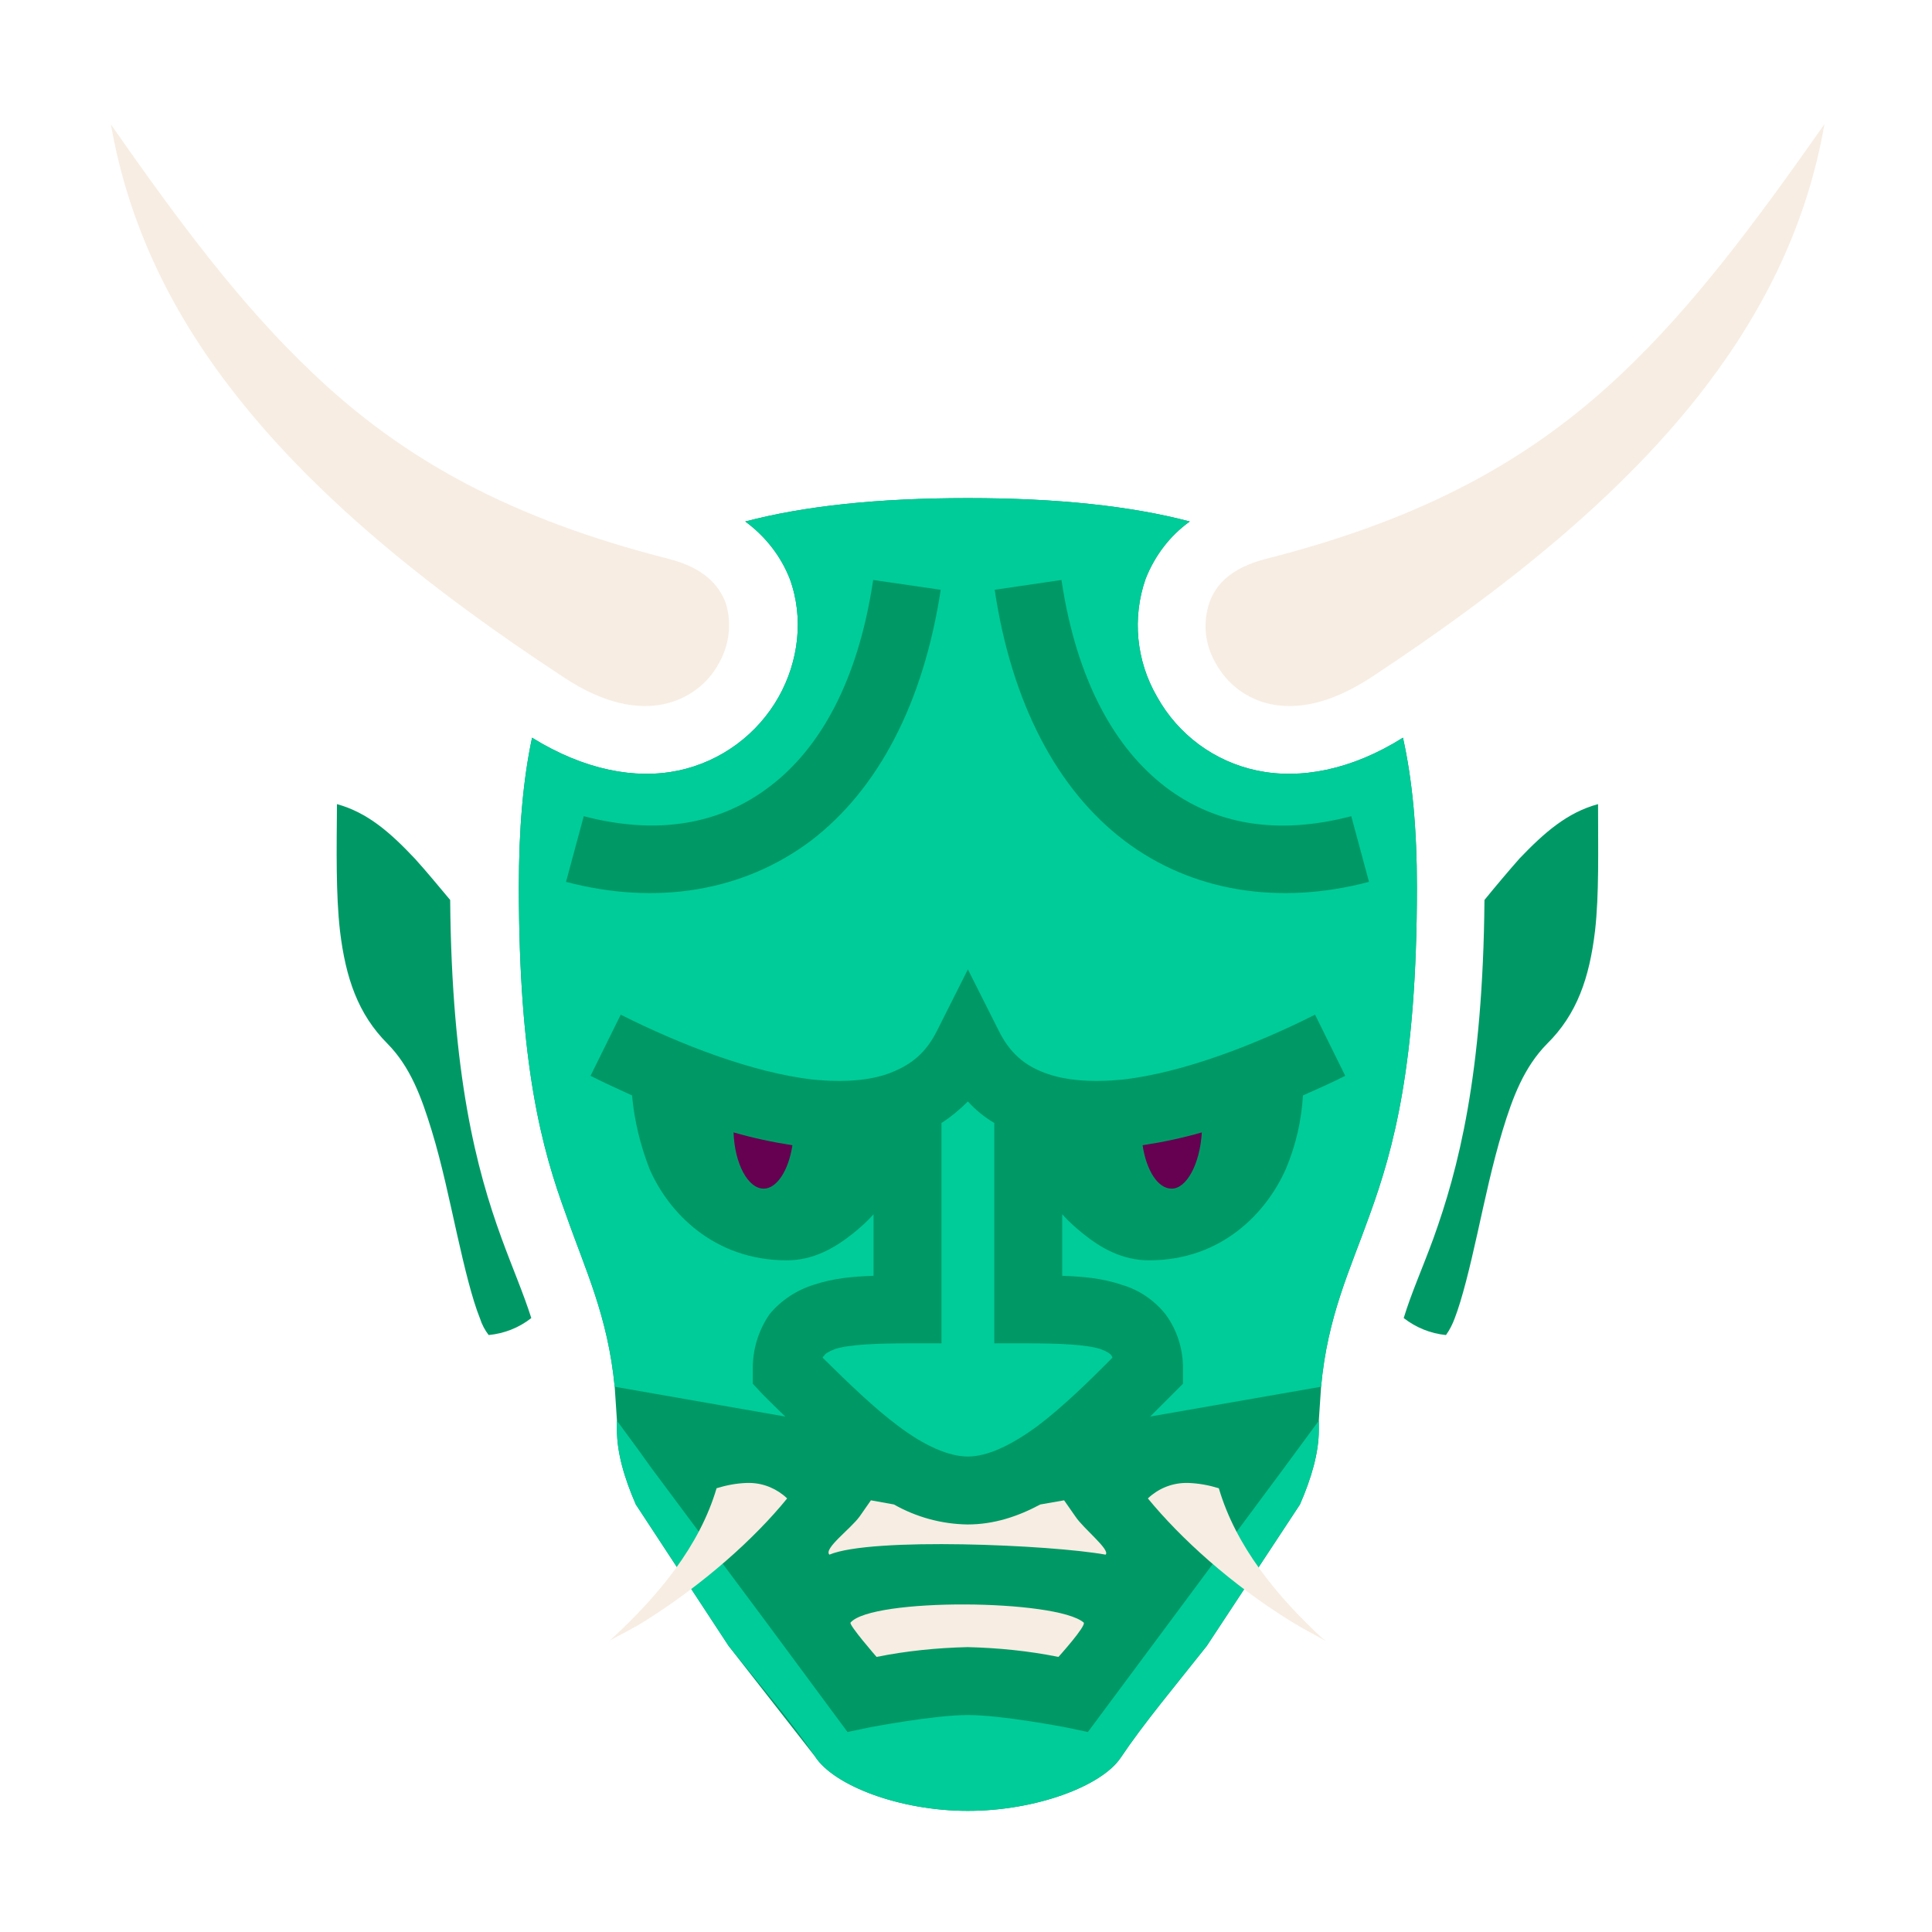 <?xml version="1.0" encoding="utf-8"?>
<!-- Generator: Adobe Illustrator 24.1.2, SVG Export Plug-In . SVG Version: 6.00 Build 0)  -->
<svg version="1.1" id="Layer_1" xmlns="http://www.w3.org/2000/svg" xmlns:xlink="http://www.w3.org/1999/xlink" x="0px" y="0px"
	 width="512px" height="512px" viewBox="0 0 512 512" style="enable-background:new 0 0 512 512;" xml:space="preserve">
<style type="text/css">
	.st0{fill:#009966;}
	.st1{fill:#00CC99;}
	.st2{fill:#660050;}
	.st3{fill:#F7EDE3;}
</style>
<path class="st0" d="M371.8,195.5c-13.7,8.6-27.2,11.1-38.7,8.7c-11.3-2.4-20.9-9.5-26.5-19.6c-5.5-9.5-6.6-20.9-3-31.2
	c2.4-6.1,6.4-11.4,11.7-15.2c-15.5-4.1-35-6.2-58.8-6.2c-24,0-43.4,2.1-59,6.2c5.3,3.9,9.4,9.1,11.8,15.2
	c3.8,10.4,2.3,21.9-2.9,31.2c-5.6,10-15.3,17.2-26.6,19.6c-11.4,2.4-24.9-0.1-38.8-8.7c-2.4,11.2-3.5,24.3-3.5,39.5
	c0,47.2,6.1,69.5,12.5,86.9c5.1,14.6,11.1,26.9,12.9,45.6l0.6,9v2.5c0,5.9,1.9,12.6,5,19.7l24.6,37.5l22.9,29.3
	c5,7.7,22.4,14.4,40.5,14.4s35.5-6.6,40.5-14.1c6.1-9.1,14.5-19.1,22.8-29.6l24.7-37.5c3.1-7.1,5-13.8,5-19.7v-2.5l0.6-9
	c1.7-18.7,7.7-31,12.9-45.6c6.3-17.4,12.5-39.7,12.5-86.9C375.5,219.8,374.3,206.7,371.8,195.5z"/>
<g id="Calque_2_1_">
	<path class="st1" d="M256.5,132c-24,0-43.4,2.1-59,6.2c5.3,3.9,9.4,9.1,11.8,15.2c3.8,10.4,2.3,21.9-2.9,31.2
		c-5.6,10-15.3,17.2-26.6,19.6c-11.4,2.4-24.9-0.1-38.8-8.7c-2.4,11.2-3.5,24.3-3.5,39.5c0,47.2,6.1,69.5,12.5,86.9
		c5.1,14.6,11.1,26.9,12.9,45.6l45.2,7.9c-2.1-2-4.1-4-6.1-6l-2.5-2.7V363c-0.1-5.3,1.5-10.5,4.5-14.8c3-3.6,7.1-6.3,11.6-7.7
		c5.3-1.8,10.5-2.2,15.9-2.4v-16.3c-1.7,1.9-3.6,3.6-5.6,5.2c-4.8,3.8-10.4,7-17.4,7c-19.5,0-31.5-12.9-36.4-24.3
		c-2.4-6.2-4-12.7-4.6-19.4c-3.7-1.7-7.5-3.4-11-5.2l8-16.2c15.5,7.8,34.9,15.4,51,17.2c8,0.8,15.1,0.3,20.5-1.8s9.4-5.2,12.4-11.3
		l8.1-16.1l8.1,16.1c3,6.1,6.9,9.3,12.2,11.3c5.5,2.1,12.7,2.6,20.7,1.8c16.1-1.8,35.5-9.4,51-17.2l8,16.2
		c-3.5,1.8-7.4,3.5-11.2,5.2c-0.4,6.7-1.9,13.2-4.5,19.4c-5,11.4-16.8,24.3-36.3,24.3c-7,0-12.7-3.2-17.4-7c-2-1.6-3.9-3.3-5.6-5.2
		v16.3c5.3,0.2,10.6,0.6,15.8,2.4c4.5,1.3,8.5,4,11.5,7.7c3.2,4.3,4.8,9.5,4.7,14.8v3.7l-2.7,2.7l-6,6l45.3-7.9
		c1.7-18.7,7.7-31,12.9-45.6c6.3-17.4,12.5-39.7,12.5-86.9c0-15.2-1.2-28.3-3.7-39.5c-13.7,8.6-27.2,11.1-38.7,8.7
		c-11.3-2.4-20.9-9.5-26.5-19.6c-5.5-9.5-6.6-20.9-3-31.2c2.4-6.1,6.4-11.4,11.7-15.2C299.8,134.1,280.3,132,256.5,132L256.5,132z
		 M231.4,153.7l17.9,2.6c-4.6,30.1-16.6,52.9-34.4,66.5c-18,13.5-41,17.2-64.9,10.9l4.7-17.4c19.5,5.1,36.1,2.2,49.2-7.8
		C217.3,198.4,227.4,180.5,231.4,153.7z M281.3,153.7c4,26.8,14.3,44.7,27.5,54.8c13.2,10.1,29.8,12.9,49.3,7.8l4.7,17.4
		c-23.8,6.3-47,2.6-64.8-10.9s-29.9-36.4-34.4-66.5L281.3,153.7z M344.5,398.7c3.1-7.1,5-13.8,5-19.7v-2.5l-9.2,12.5l-29.7,40
		l-22.3,30l-5.7-1.2c0,0-17-3.3-26.1-3.3s-26.2,3.3-26.2,3.3l-5.7,1.2l-22.2-30l-29.8-40l-3.3-4.6l-5.8-7.9v2.5
		c0,5.9,1.9,12.6,5,19.7l24.6,37.5c8.4,10.4,16.8,20.3,22.8,29.1l0.1,0.1v0.1c5,7.7,22.4,14.4,40.5,14.4c18.1,0,35.5-6.6,40.5-14.1
		c6.1-9.1,14.5-19.1,22.8-29.6L344.5,398.7z"/>
</g>
<g id="Calque_1-2">
	<path class="st2" d="M194.4,300.1c0.3,8.3,3.8,14.9,8,14.9c3.5,0,6.6-4.9,7.6-11.5C204.8,302.7,199.6,301.6,194.4,300.1z"/>
	<path class="st2" d="M318.5,300.1c-5.2,1.5-10.4,2.6-15.7,3.4c1,6.6,4,11.5,7.7,11.5C314.5,315,318,308.4,318.5,300.1z"/>
	<path class="st3" d="M483.5,32.9c-18.8,26.8-35,48.4-53.5,65.9c-24.3,23.1-52.8,38.7-94.5,49.3c-9.3,2.4-13.3,6.8-15,11.6
		c-1.8,5.4-1.2,11.2,1.7,16.1c3,5.5,8.3,9.5,14.5,10.8c6.8,1.4,15.5,0.2,26.7-7.1c35.3-23.3,66.8-48.4,88.8-77.3
		C468,81.4,479,58.8,483.5,32.9L483.5,32.9z"/>
	<path class="st3" d="M29.4,33c4.5,25.8,15.4,48.5,31.2,69.2c22,28.9,53.3,54,88.8,77.3c11,7.3,19.9,8.5,26.5,7.1
		c6.2-1.3,11.6-5.2,14.6-10.8c2.8-4.9,3.5-10.7,1.8-16.1c-1.9-4.8-5.8-9.2-15.1-11.6c-41.7-10.6-70.2-26.2-94.4-49.3
		C64.3,81.3,48.1,59.8,29.4,33z"/>
	<path class="st3" d="M314,393c-3.7,0.1-7.2,1.6-9.8,4.1c8.7,10.6,22,22.7,37.8,32.5c3,1.9,6.2,3.5,9.2,5.2c0-0.1-0.2-0.3-0.5-0.4
		c-12.5-11.5-23.2-24.7-27.7-40c-2.6-0.8-5.3-1.3-8-1.4L314,393z"/>
	<path class="st0" d="M89.3,213.1c-0.1,12.3-0.3,23.9,0.8,33.6c1.5,12.5,4.8,22.1,12.6,29.9c6.1,6.2,9,14.2,11.7,23
		s4.7,18.5,6.7,27.4s4,17.2,6.1,22.4c0.5,1.6,1.3,3.1,2.3,4.4c4.1-0.4,8-1.9,11.3-4.5c-2.1-6.6-4.9-13-7.9-21.2
		c-6.6-18.1-13.2-43.1-13.6-89.6c-3.2-3.8-6.3-7.6-9.4-11C103.3,220.5,97.3,215.3,89.3,213.1L89.3,213.1z"/>
	<path class="st0" d="M423.5,213.1c-8.1,2.2-14.1,7.4-20.8,14.4c-3,3.4-6.2,7.2-9.3,11c-0.4,46.5-7,71.5-13.5,89.6
		c-3,8.2-5.9,14.6-7.9,21.2c3.2,2.5,7.1,4.1,11.2,4.5c1-1.4,1.7-2.8,2.3-4.4c2-5.2,4-13.4,6-22.4s4-18.5,6.7-27.4s5.7-16.8,11.8-23
		c7.9-7.8,11.2-17.4,12.7-29.9C423.8,237,423.5,225.4,423.5,213.1L423.5,213.1z"/>
	<path class="st3" d="M230.8,397.6l-3,4.3c-2.4,3.3-9.6,8.5-8,10.1c11.1-4.7,58.9-2.6,73.2,0c1.3-1.3-5.8-6.8-8-10.1l-3-4.3
		l-6.3,1.1c-6,3.2-12.3,5.3-19.3,5.3c-6.8-0.1-13.5-1.9-19.5-5.3L230.8,397.6z"/>
	<path class="st3" d="M225.4,430c-0.5,0.6,6.9,9.1,6.9,9.1c7.9-1.6,16-2.4,24.1-2.6c8.1,0.2,16.2,1,24.1,2.6c0,0,7.4-8.2,6.7-9.1
		C280,423.8,231.1,423.4,225.4,430z"/>
	<path class="st1" d="M256.5,291.9c-2.1,2.1-4.5,4.1-7,5.7V356h-9c-8,0-15.5,0.3-19.2,1.5c-1.8,0.7-2.7,1.3-2.9,1.8
		c-0.2,0.1-0.3,0.3-0.4,0.5c6.9,6.8,13.6,13.3,19.9,18c7.1,5.4,13.6,8.2,18.6,8.2s11.3-2.8,18.6-8.2c6.2-4.7,13-11.2,19.7-18
		c0-0.2-0.2-0.4-0.2-0.5c-0.3-0.5-1.1-1.1-3-1.8c-3.8-1.2-11.1-1.5-19.1-1.5h-9v-58.4C260.8,296,258.5,294.1,256.5,291.9z"/>
	<path class="st3" d="M197.8,393c-2.7,0.1-5.3,0.6-7.9,1.4c-4.5,15.3-15.4,28.5-27.9,40c-0.1,0.1-0.4,0.3-0.5,0.4
		c3.1-1.7,6.4-3.3,9.4-5.2c15.6-9.8,29.1-21.9,37.7-32.5c-2.6-2.5-6.1-4-9.7-4.1L197.8,393z"/>
</g>
</svg>
